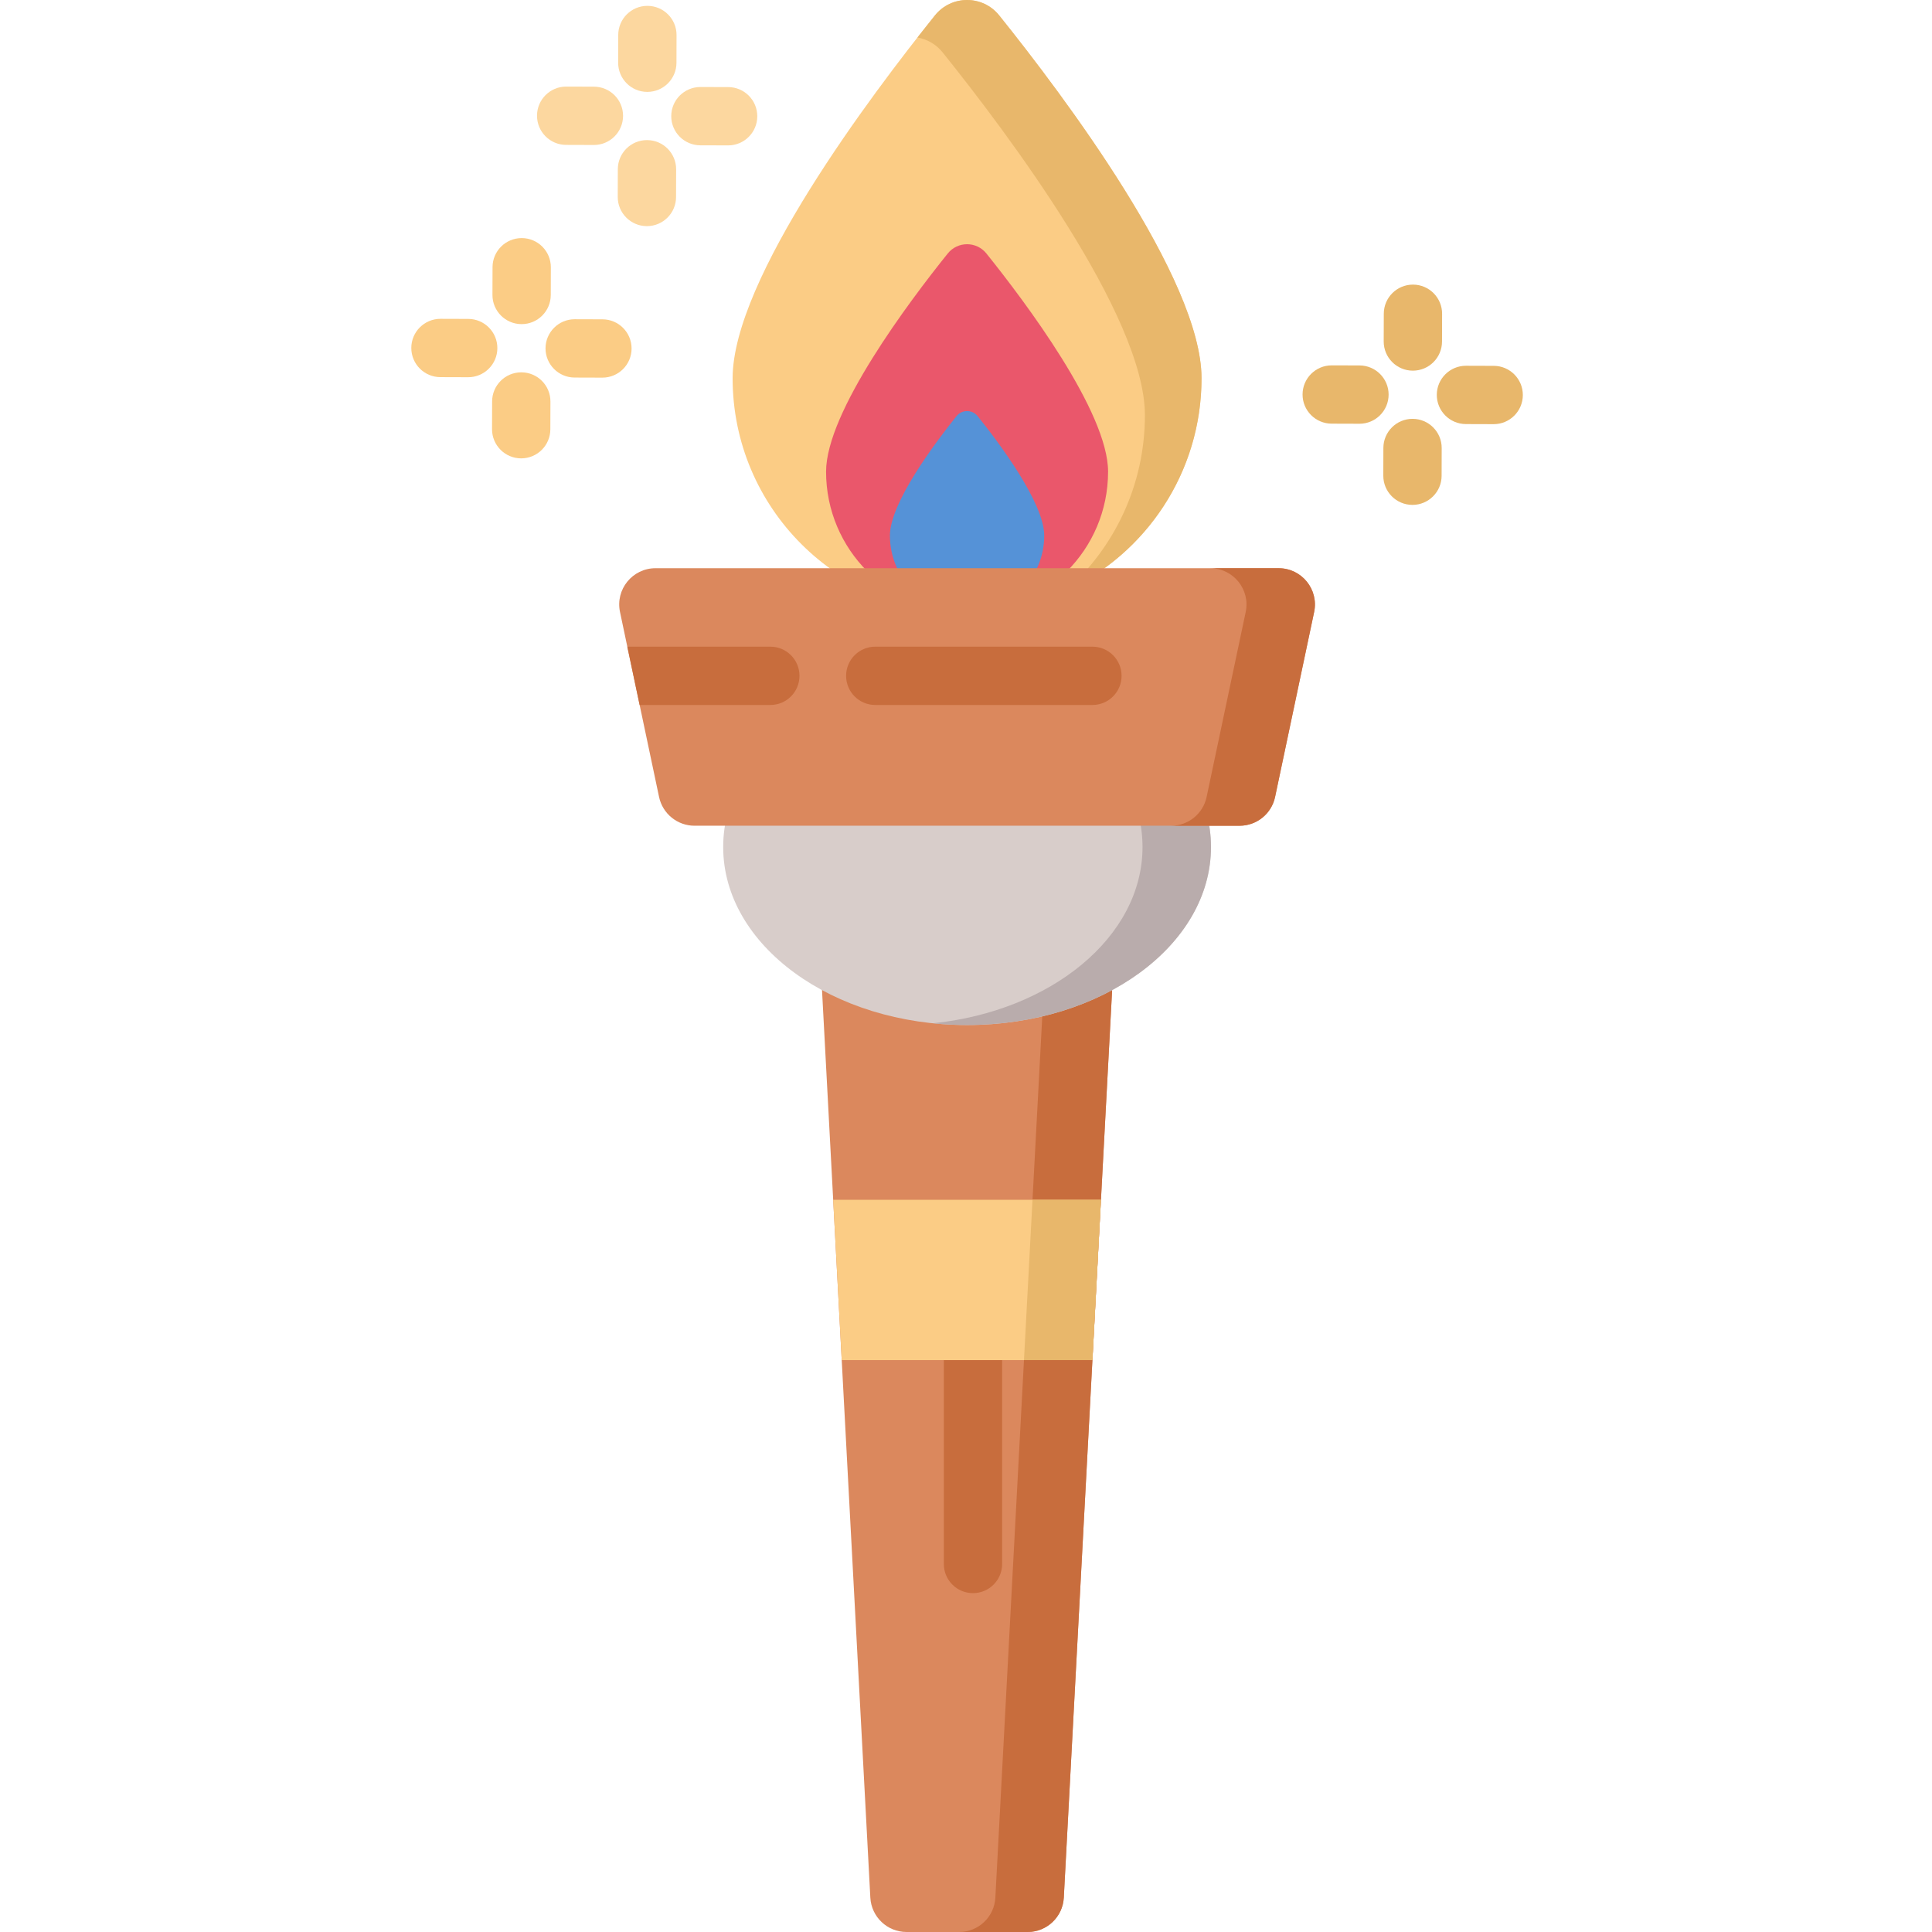<svg height="512pt" viewBox="-109 0 512 512" width="512pt" xmlns="http://www.w3.org/2000/svg"><path d="m209.418 100.238c0 34.316-27.82 62.133-62.133 62.133-34.316 0-62.133-27.816-62.133-62.133 0-26.336 36.602-74.969 53.617-96.156 4.375-5.441 12.656-5.441 17.027 0 17.02 21.188 53.621 69.82 53.621 96.156zm0 0" fill="#fbcc85"/><path d="m209.414 100.238c0 25.012-14.773 46.574-36.078 56.422 12.918-11.383 21.078-28.051 21.078-46.637 0-26.332-36.602-74.965-53.621-96.156-1.762-2.184-4.152-3.492-6.664-3.926 1.668-2.133 3.223-4.09 4.645-5.863 4.367-5.438 12.652-5.438 17.02 0 17.02 21.191 53.621 69.828 53.621 96.16zm0 0" fill="#e8b76b"/><path d="m184.652 125.008c0 20.637-16.73 37.363-37.367 37.363-20.637 0-37.367-16.727-37.367-37.363 0-15.844 22.012-45.09 32.246-57.832 2.633-3.273 7.609-3.273 10.242 0 10.234 12.746 32.246 41.992 32.246 57.832zm0 0" fill="#ea576b"/><path d="m167.73 141.926c0 11.293-9.152 20.449-20.445 20.449-11.293 0-20.449-9.156-20.449-20.449 0-8.668 12.047-24.672 17.645-31.645 1.441-1.793 4.164-1.793 5.605 0 5.602 6.973 17.645 22.977 17.645 31.645zm0 0" fill="#5592d7"/><path d="m189.578 189.996-16.66 312.902c-.277 5.102-4.488 9.102-9.602 9.102h-32.066c-5.113 0-9.324-4-9.602-9.102l-16.66-312.902zm0 0" fill="#db885d"/><path d="m148.852 422.199c-4.27 0-7.727-3.457-7.727-7.723v-55.75c0-4.27 3.457-7.727 7.727-7.727 4.266 0 7.723 3.457 7.723 7.727v55.75c0 4.266-3.457 7.723-7.723 7.723zm0 0" fill="#c86d3d"/><path d="m189.578 189.996-16.66 312.902c-.277 5.102-4.488 9.102-9.602 9.102h-18.137c5.113 0 9.324-4 9.602-9.102l16.656-312.902zm0 0" fill="#c86d3d"/><path d="m182.762 317.961-2.258 42.484h-66.438l-2.262-42.484zm0 0" fill="#fbcc85"/><path d="m182.762 317.961-2.258 42.484h-18.141l2.262-42.484zm0 0" fill="#e8b76b"/><path d="m211.918 224.469c0-26.055-28.938-47.176-64.633-47.176-35.695 0-64.633 21.121-64.633 47.176s28.938 47.176 64.633 47.176c35.695 0 64.633-21.121 64.633-47.176zm0 0" fill="#d8cdca"/><path d="m211.918 224.465c0 26.059-28.934 47.176-64.633 47.176-3.078 0-6.105-.156-9.066-.461 31.395-3.219 55.559-22.906 55.559-46.715 0-23.801-24.164-43.484-55.559-46.707 2.961-.309 5.988-.461 9.066-.461 35.699 0 64.633 21.117 64.633 47.168zm0 0" fill="#b9acac"/><path d="m239.258 162.18-10.352 49.027c-.938 4.441-4.863 7.621-9.406 7.621h-144.434c-4.543 0-8.465-3.18-9.406-7.621l-5.148-24.383-3.266-15.453-1.938-9.191c-1.266-5.973 3.297-11.598 9.406-11.598h165.137c6.109 0 10.676 5.625 9.406 11.598zm0 0" fill="#db885d"/><path d="m239.262 162.188-10.352 49.023c-.941 4.441-4.863 7.621-9.41 7.621h-18.137c4.535 0 8.465-3.184 9.398-7.621l10.363-49.023c1.258-5.977-3.297-11.602-9.41-11.602h18.148c6.102 0 10.656 5.625 9.398 11.602zm0 0" fill="#c86d3d"/><path d="m102.871 179.098c0 4.273-3.449 7.727-7.723 7.727h-34.637l-3.266-15.453h37.898c4.277 0 7.727 3.461 7.727 7.727zm0 0" fill="#c86d3d"/><path d="m180.504 186.828h-57.551c-4.266 0-7.727-3.461-7.727-7.727 0-4.266 3.461-7.727 7.727-7.727h57.551c4.266 0 7.727 3.461 7.727 7.727 0 4.266-3.461 7.727-7.727 7.727zm0 0" fill="#c86d3d"/><path d="m265.426 98.23c-.012 0-.02 0-.027 0-4.266-.016-7.715-3.484-7.703-7.75l.023-7.352c.016-4.258 3.473-7.703 7.727-7.703h.023c4.27.012 7.719 3.484 7.703 7.75l-.023 7.352c-.012 4.258-3.469 7.703-7.723 7.703zm0 0" fill="#e8b76b"/><path d="m265.316 133.801c-.012 0-.016 0-.023 0-4.27-.012-7.719-3.484-7.703-7.75l.02-7.352c.016-4.258 3.473-7.703 7.727-7.703h.023c4.27.016 7.719 3.484 7.703 7.75l-.02 7.352c-.016 4.262-3.473 7.703-7.727 7.703zm0 0" fill="#e8b76b"/><path d="m286.844 112.406c-.012 0-.02 0-.027 0l-7.348-.023c-4.27-.012-7.715-3.484-7.703-7.75.012-4.258 3.469-7.703 7.727-7.703h.023l7.348.023c4.27.012 7.719 3.484 7.703 7.75-.012 4.258-3.469 7.703-7.723 7.703zm0 0" fill="#e8b76b"/><path d="m251.27 112.297c-.008 0-.016 0-.023 0l-7.352-.023c-4.266-.012-7.715-3.48-7.703-7.746.012-4.262 3.469-7.703 7.727-7.703h.023l7.352.02c4.266.016 7.715 3.484 7.703 7.75-.016 4.258-3.473 7.703-7.727 7.703zm0 0" fill="#e8b76b"/><path d="m62.543 24.355c-.008 0-.016 0-.023 0-4.266-.012-7.715-3.484-7.703-7.75l.023-7.352c.012-4.258 3.469-7.703 7.727-7.703h.023c4.266.016 7.715 3.484 7.703 7.75l-.023 7.352c-.012 4.258-3.469 7.703-7.727 7.703zm0 0" fill="#fcd79f"/><path d="m62.434 59.93c-.008 0-.016 0-.023 0-4.266-.016-7.715-3.484-7.703-7.75l.023-7.352c.012-4.258 3.469-7.703 7.727-7.703h.023c4.266.016 7.715 3.484 7.703 7.75l-.023 7.352c-.012 4.258-3.469 7.703-7.727 7.703zm0 0" fill="#fcd79f"/><path d="m83.961 38.531c-.008 0-.016 0-.023 0l-7.348-.02c-4.27-.016-7.719-3.484-7.703-7.75.012-4.258 3.469-7.703 7.723-7.703h.027l7.348.02c4.27.016 7.715 3.484 7.703 7.75-.012 4.262-3.469 7.703-7.727 7.703zm0 0" fill="#fcd79f"/><path d="m48.391 38.422c-.008 0-.016 0-.023 0l-7.352-.023c-4.266-.012-7.715-3.48-7.703-7.75.012-4.258 3.469-7.703 7.727-7.703h.023l7.352.023c4.266.016 7.715 3.484 7.703 7.75-.016 4.262-3.473 7.703-7.727 7.703zm0 0" fill="#fcd79f"/><g fill="#fbcc85"><path d="m29.23 85.898c-.008 0-.016 0-.023 0-4.266-.012-7.715-3.48-7.703-7.75l.023-7.348c.012-4.262 3.469-7.703 7.727-7.703h.023c4.266.012 7.715 3.48 7.703 7.75l-.023 7.348c-.012 4.262-3.469 7.703-7.727 7.703zm0 0"/><path d="m29.121 121.473c-.008 0-.016 0-.023 0-4.266-.012-7.715-3.484-7.703-7.75l.023-7.352c.016-4.258 3.473-7.699 7.727-7.699h.023c4.27.012 7.719 3.48 7.703 7.75l-.023 7.348c-.012 4.258-3.469 7.703-7.727 7.703zm0 0"/><path d="m50.648 100.078c-.008 0-.016 0-.023 0l-7.352-.023c-4.266-.016-7.715-3.484-7.703-7.75.016-4.258 3.473-7.703 7.727-7.703h.023l7.352.023c4.266.012 7.715 3.48 7.703 7.75-.012 4.258-3.469 7.703-7.727 7.703zm0 0"/><path d="m15.078 99.969c-.012 0-.016 0-.023 0l-7.352-.023c-4.266-.012-7.715-3.48-7.703-7.75.012-4.258 3.469-7.703 7.727-7.703h.023l7.352.023c4.266.012 7.715 3.484 7.703 7.75-.016 4.258-3.473 7.703-7.727 7.703zm0 0"/></g></svg>